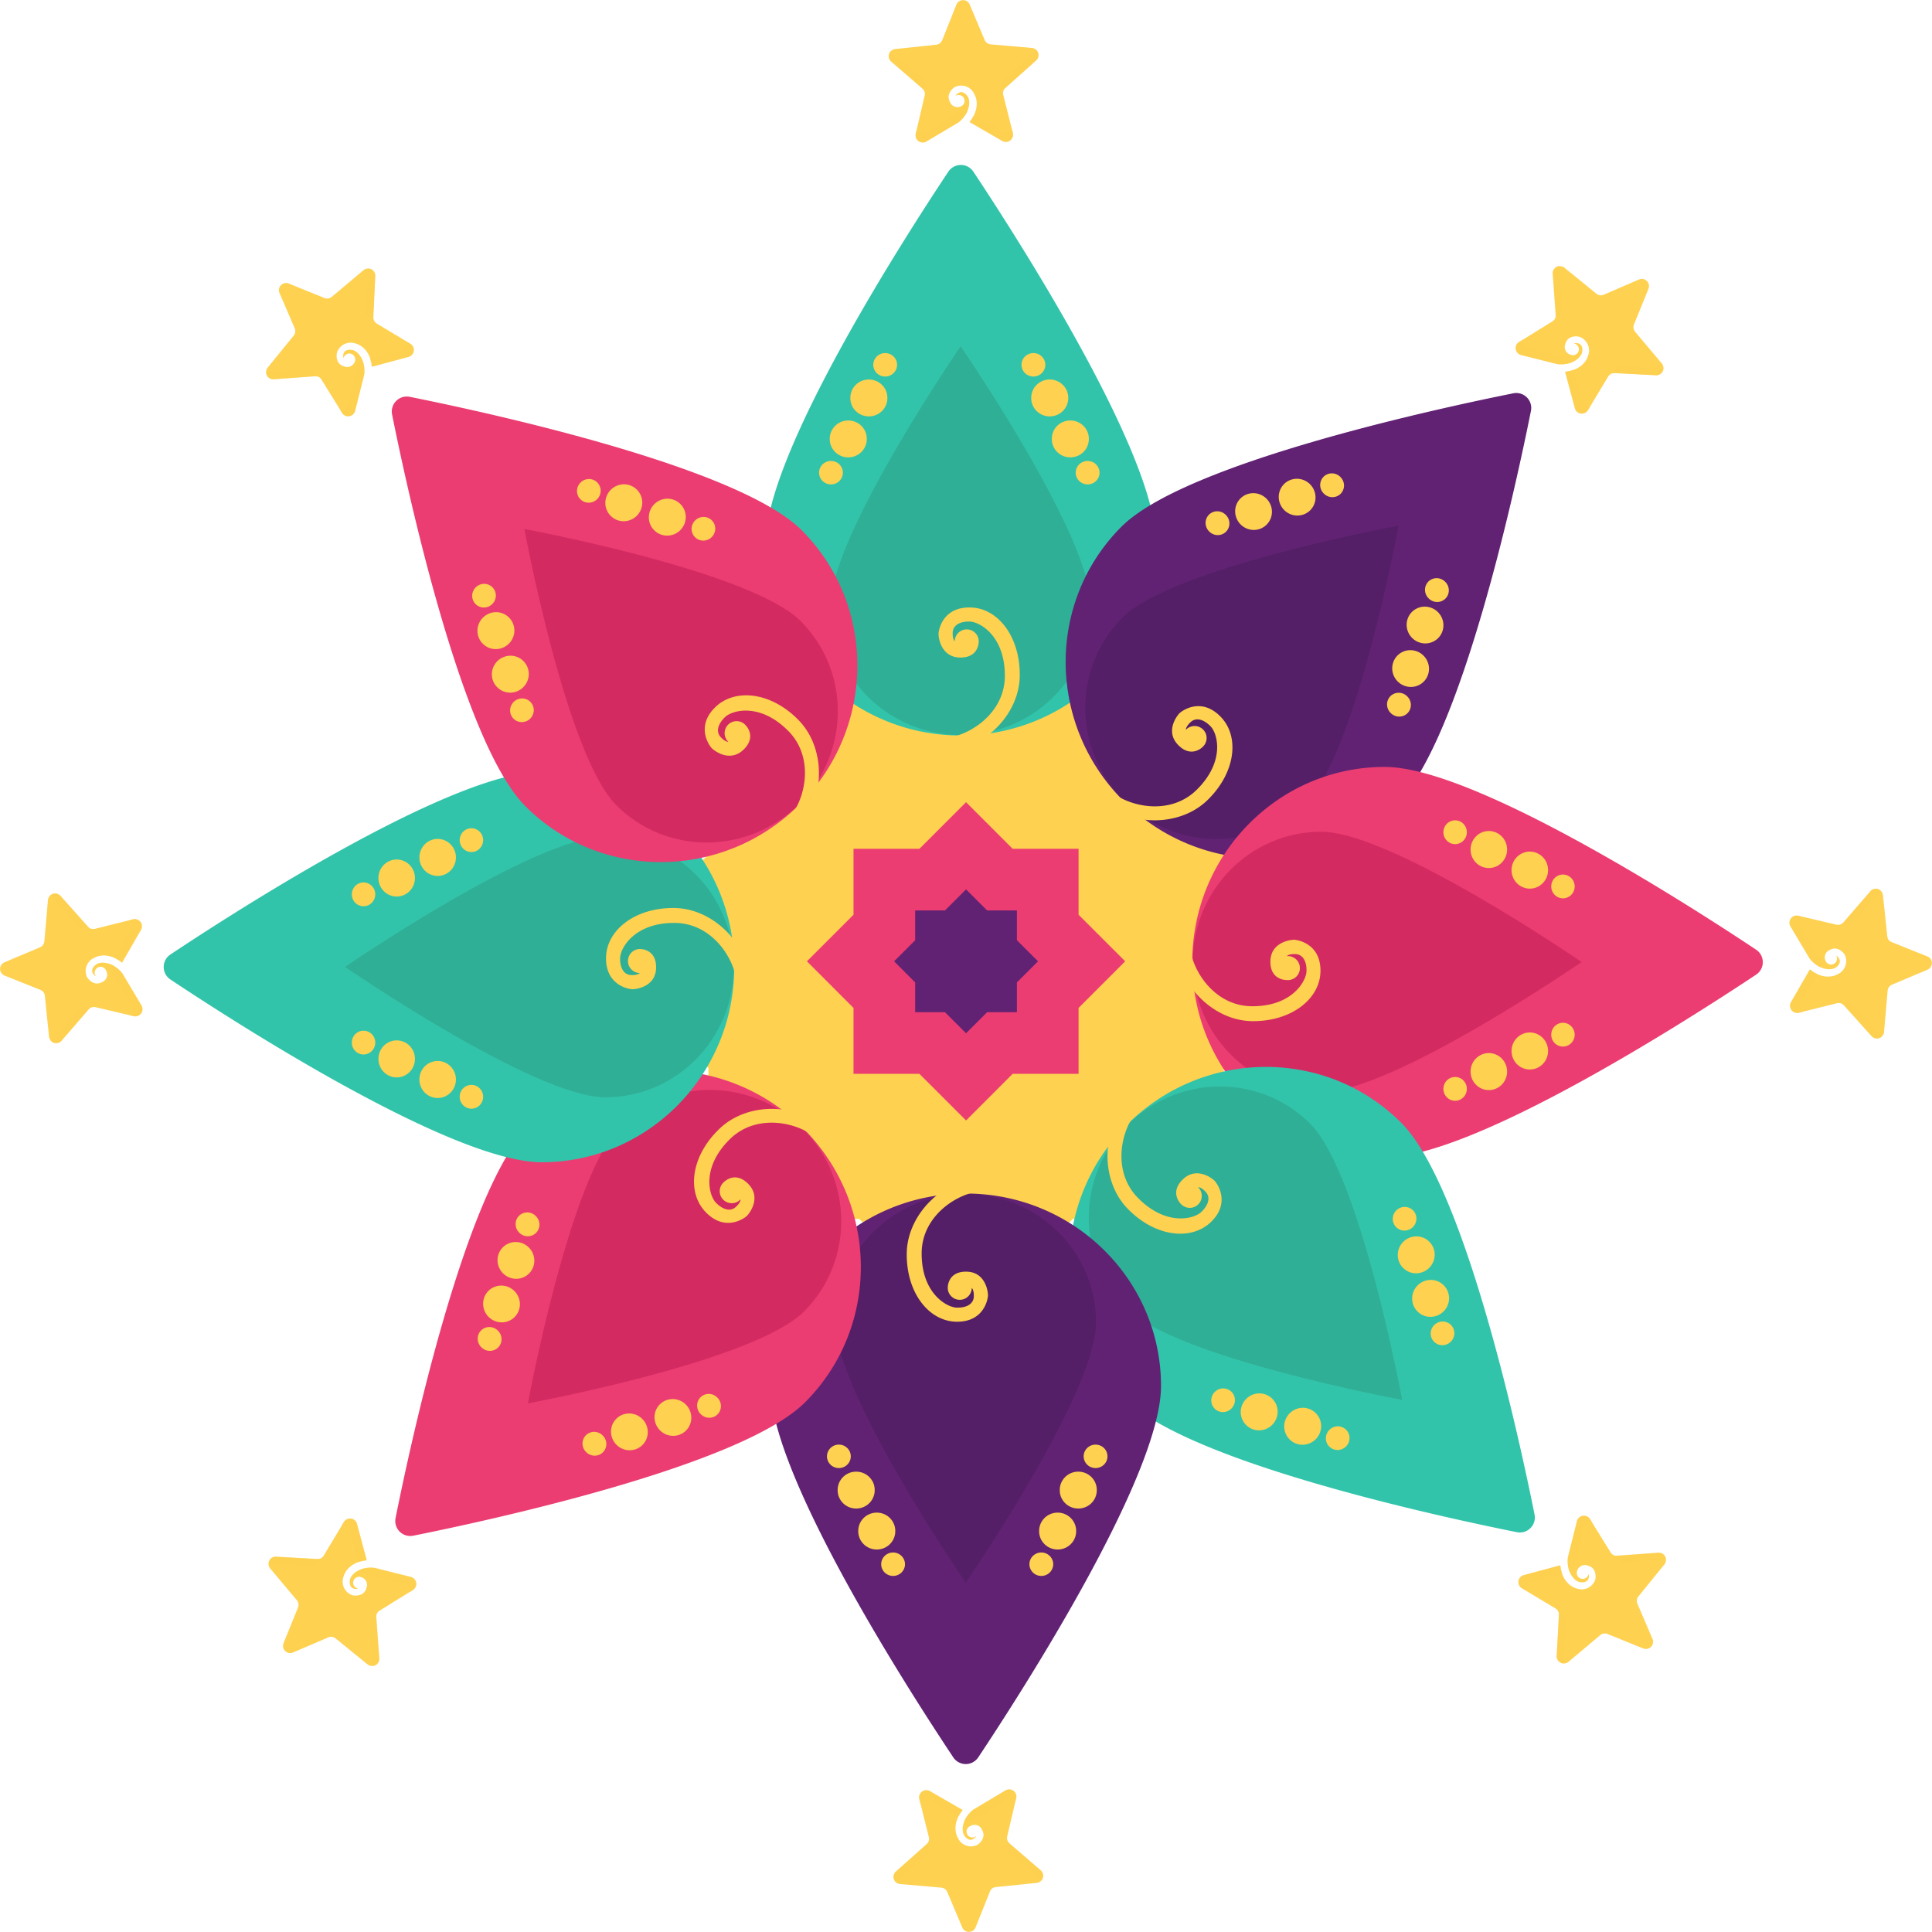 <?xml version="1.0" standalone="no"?><!DOCTYPE svg PUBLIC "-//W3C//DTD SVG 1.1//EN" "http://www.w3.org/Graphics/SVG/1.1/DTD/svg11.dtd"><svg t="1573106765704" class="icon" viewBox="0 0 1024 1024" version="1.1" xmlns="http://www.w3.org/2000/svg" p-id="10710" xmlns:xlink="http://www.w3.org/1999/xlink" width="200" height="200"><defs><style type="text/css"></style></defs><path d="M648.571 566.078l56.545-56.564-56.545-56.545v-79.978h-79.997l-56.545-56.564-56.564 56.564h-79.978v79.978l-56.564 56.545 56.564 56.564v79.978h79.978l56.564 56.564 56.545-56.564h79.997v-79.978z" fill="#FED150" p-id="10711"></path><path d="M612.716 287.811c0 56.354-46.333 102.021-103.488 102.021S405.797 344.166 405.797 287.811c0-47.629 74.034-162.548 96.858-196.84a7.964 7.964 0 0 1 13.241 0c22.767 34.293 96.82 149.192 96.82 196.84z" fill="#32C4AA" p-id="10712"></path><path d="M578.309 321.475c0 37.608-30.921 68.09-69.081 68.09s-69.138-30.482-69.138-68.09 69.062-137.914 69.062-137.914 69.157 100.306 69.157 137.914z" fill="#2FAF96" p-id="10713"></path><path d="M514.124 321.971c-14.593-0.191-16.651 12.002-16.689 14.022s1.334 12.383 11.431 12.517 9.888-8.478 9.888-8.478a6.363 6.363 0 1 0-12.726-0.152s-1.257-0.972-1.067-4.725 3.81-5.868 9.069-5.715 18.709 7.621 18.556 28.996c-0.133 19.585-18.613 31.683-31.854 32.807 0.4 0.438 0.762 0.876 1.124 1.334a8.84 8.84 0 0 0 9.259 3.448c15.127-4.248 29.149-20.004 29.377-37.76 0.267-21.052-11.793-36.198-26.367-36.293z" fill="#FED150" p-id="10714"></path><path d="M434.127 250.527a6.306 6.211 0 1 0 12.612 0 6.306 6.211 0 1 0-12.612 0Z" fill="#FED150" p-id="10715"></path><path d="M462.857 193.354a6.306 6.211 0 1 0 12.612 0 6.306 6.211 0 1 0-12.612 0Z" fill="#FED150" p-id="10716"></path><path d="M439.785 232.638a9.812 9.678 0 1 0 19.623 0 9.812 9.678 0 1 0-19.623 0Z" fill="#FED150" p-id="10717"></path><path d="M450.702 210.919a9.812 9.678 0 1 0 19.623 0 9.812 9.678 0 1 0-19.623 0Z" fill="#FED150" p-id="10718"></path><path d="M570.155 250.527a6.306 6.211 0 1 0 12.612 0 6.306 6.211 0 1 0-12.612 0Z" fill="#FED150" p-id="10719"></path><path d="M541.425 193.354a6.306 6.211 0 1 0 12.612 0 6.306 6.211 0 1 0-12.612 0Z" fill="#FED150" p-id="10720"></path><path d="M557.485 232.638a9.812 9.678 0 1 0 19.623 0 9.812 9.678 0 1 0-19.623 0Z" fill="#FED150" p-id="10721"></path><path d="M546.569 210.919a9.812 9.678 0 1 0 19.623 0 9.812 9.678 0 1 0-19.623 0Z" fill="#FED150" p-id="10722"></path><path d="M740.761 425.497c-39.837 39.837-104.898 39.379-145.325-1.029s-40.866-105.488-1.029-145.325c33.702-33.702 167.31-62.584 207.662-70.681a7.925 7.925 0 0 1 9.354 9.354c-8.078 40.37-36.96 173.978-70.662 207.681z" fill="#612273" p-id="10723"></path><path d="M692.618 424.963c-26.672 26.577-70.014 26.272-96.972-0.705s-27.282-70.376-0.705-96.972 146.354-48.677 146.354-48.677-22.081 119.758-48.677 146.354z" fill="#541F66" p-id="10724"></path><path d="M646.951 379.868c-10.174-10.459-20.271-3.296-21.719-1.905s-7.811 9.697-0.762 16.918 12.974 0.991 12.974 0.991a6.363 6.363 0 1 0-8.878-9.107s-0.21-1.562 2.572-4.096 6.801-1.486 10.516 2.324 7.83 18.632-7.392 33.626c-13.946 13.736-35.55 9.24-45.724 0.667a17.146 17.146 0 0 1-0.152 1.734 8.84 8.84 0 0 0 4.115 8.973c13.698 7.621 34.75 6.478 47.476-5.906 15.013-14.593 17.146-33.778 6.973-44.219z" fill="#FED150" p-id="10725"></path><path d="M640.909 281.696a6.306 6.211 45 1 0 8.783-8.783 6.306 6.211 45 1 0-8.783 8.783Z" fill="#FED150" p-id="10726"></path><path d="M701.65 261.592a6.306 6.211 45 1 0 8.783-8.783 6.306 6.211 45 1 0-8.783 8.783Z" fill="#FED150" p-id="10727"></path><path d="M657.563 277.975a9.812 9.678 45 1 0 13.687-13.687 9.812 9.678 45 1 0-13.687 13.687Z" fill="#FED150" p-id="10728"></path><path d="M680.662 270.351a9.812 9.678 45 1 0 13.687-13.687 9.812 9.678 45 1 0-13.687 13.687Z" fill="#FED150" p-id="10729"></path><path d="M737.088 377.888a6.306 6.211 45 1 0 8.783-8.783 6.306 6.211 45 1 0-8.783 8.783Z" fill="#FED150" p-id="10730"></path><path d="M757.201 317.147a6.306 6.211 45 1 0 8.783-8.783 6.306 6.211 45 1 0-8.783 8.783Z" fill="#FED150" p-id="10731"></path><path d="M740.812 361.192a9.812 9.678 45 1 0 13.687-13.687 9.812 9.678 45 1 0-13.687 13.687Z" fill="#FED150" p-id="10732"></path><path d="M748.456 338.123a9.812 9.678 45 1 0 13.687-13.687 9.812 9.678 45 1 0-13.687 13.687Z" fill="#FED150" p-id="10733"></path><path d="M733.941 613.459c-56.335 0-102.021-46.333-102.021-103.488s45.724-103.488 102.021-103.488c47.629 0 162.567 74.053 196.84 96.877a7.944 7.944 0 0 1 0 13.222C896.507 539.329 781.608 613.459 733.941 613.459z" fill="#EB3D72" p-id="10734"></path><path d="M700.277 578.957c-37.608 0-68.09-30.921-68.09-69.062s30.482-69.062 68.09-69.062S838.267 509.895 838.267 509.895s-100.382 69.062-137.99 69.062z" fill="#D32A62" p-id="10735"></path><path d="M699.877 514.791c0.191-14.593-12.002-16.67-14.022-16.689s-12.383 1.334-12.517 11.431 8.478 9.888 8.478 9.888A6.363 6.363 0 1 0 682.044 506.77s0.953-1.257 4.706-1.067 5.868 3.81 5.715 9.069-7.621 18.709-28.996 18.556c-19.566-0.133-31.683-18.613-32.807-31.854-0.438 0.381-0.876 0.762-1.334 1.124a8.859 8.859 0 0 0-3.448 9.259c4.248 15.127 20.004 29.13 37.76 29.377 20.976 0.191 36.045-11.869 36.236-26.444z" fill="#FED150" p-id="10736"></path><path d="M765.033 441.1a6.306 6.211 90 1 0 12.422 0 6.306 6.211 90 1 0-12.422 0Z" fill="#FED150" p-id="10737"></path><path d="M822.187 469.829a6.306 6.211 90 1 0 12.422 0 6.306 6.211 90 1 0-12.422 0Z" fill="#FED150" p-id="10738"></path><path d="M779.436 450.264a9.812 9.678 90 1 0 19.356 0 9.812 9.678 90 1 0-19.356 0Z" fill="#FED150" p-id="10739"></path><path d="M801.154 461.18a9.812 9.678 90 1 0 19.356 0 9.812 9.678 90 1 0-19.356 0Z" fill="#FED150" p-id="10740"></path><path d="M765.033 577.128a6.306 6.211 90 1 0 12.422 0 6.306 6.211 90 1 0-12.422 0Z" fill="#FED150" p-id="10741"></path><path d="M822.187 548.398a6.306 6.211 90 1 0 12.422 0 6.306 6.211 90 1 0-12.422 0Z" fill="#FED150" p-id="10742"></path><path d="M779.436 567.964a9.812 9.678 90 1 0 19.356 0 9.812 9.678 90 1 0-19.356 0Z" fill="#FED150" p-id="10743"></path><path d="M801.154 557.047a9.812 9.678 90 1 0 19.356 0 9.812 9.678 90 1 0-19.356 0Z" fill="#FED150" p-id="10744"></path><path d="M596.312 741.428c-39.837-39.856-39.379-104.898 1.048-145.325s105.469-40.866 145.306-1.029c33.702 33.702 62.584 167.31 70.681 207.662a7.944 7.944 0 0 1-9.354 9.354c-40.427-8.116-174.036-36.96-207.681-70.662z" fill="#32C4AA" p-id="10745"></path><path d="M596.789 693.285c-26.577-26.672-26.272-70.014 0.705-96.991s70.376-27.282 96.972-0.686 48.696 146.354 48.696 146.354-119.777-22.1-146.373-48.677z" fill="#2FAF96" p-id="10746"></path><path d="M641.903 647.618c10.44-10.174 3.277-20.271 1.905-21.719s-9.697-7.811-16.918-0.762-0.991 12.974-0.991 12.974a6.363 6.363 0 1 0 9.107-8.878s1.562-0.21 4.096 2.572 1.486 6.801-2.324 10.516-18.613 7.83-33.626-7.392c-13.736-13.946-9.24-35.55-0.667-45.724-0.572 0-1.162 0-1.734-0.152a8.802 8.802 0 0 0-8.973 4.115c-7.621 13.698-6.478 34.75 5.906 47.476 14.574 15.013 33.759 17.146 44.219 6.973z" fill="#FED150" p-id="10747"></path><path d="M740 650.424a6.211 6.306 45 1 0 8.918-8.918 6.211 6.306 45 1 0-8.918 8.918Z" fill="#FED150" p-id="10748"></path><path d="M760.103 711.166a6.211 6.306 45 1 0 8.918-8.918 6.211 6.306 45 1 0-8.918 8.918Z" fill="#FED150" p-id="10749"></path><path d="M743.693 672.029a9.678 9.812 45 1 0 13.876-13.876 9.678 9.812 45 1 0-13.876 13.876Z" fill="#FED150" p-id="10750"></path><path d="M751.317 695.108a9.678 9.812 45 1 0 13.876-13.876 9.678 9.812 45 1 0-13.876 13.876Z" fill="#FED150" p-id="10751"></path><path d="M643.809 746.623a6.211 6.306 45 1 0 8.918-8.918 6.211 6.306 45 1 0-8.918 8.918Z" fill="#FED150" p-id="10752"></path><path d="M704.549 766.717a6.211 6.306 45 1 0 8.918-8.918 6.211 6.306 45 1 0-8.918 8.918Z" fill="#FED150" p-id="10753"></path><path d="M660.457 755.259a9.678 9.812 45 1 0 13.876-13.876 9.678 9.812 45 1 0-13.876 13.876Z" fill="#FED150" p-id="10754"></path><path d="M683.514 762.889a9.678 9.812 45 1 0 13.876-13.876 9.678 9.812 45 1 0-13.876 13.876Z" fill="#FED150" p-id="10755"></path><path d="M408.369 734.607c0-56.354 46.333-102.021 103.488-102.021S615.364 678.234 615.364 734.607c0 47.629-74.053 162.548-96.877 196.84a7.944 7.944 0 0 1-13.222 0c-22.843-34.293-96.896-149.192-96.896-196.84z" fill="#612273" p-id="10756"></path><path d="M442.795 700.943c0-37.608 30.921-68.09 69.062-68.09s69.062 30.482 69.062 68.09-69.062 137.914-69.062 137.914-69.062-100.306-69.062-137.914z" fill="#541F66" p-id="10757"></path><path d="M506.98 700.543c14.574 0.191 16.651-12.002 16.67-14.022s-1.334-12.383-11.431-12.517-9.888 8.478-9.888 8.478a6.363 6.363 0 1 0 12.726 0.152s1.257 0.972 1.067 4.725-3.81 5.868-9.069 5.715-18.709-7.621-18.556-28.996c0.133-19.585 18.613-31.683 31.854-32.807-0.381-0.438-0.762-0.876-1.124-1.334a8.802 8.802 0 0 0-9.24-3.448c-15.146 4.248-29.149 20.004-29.396 37.76-0.267 21.033 11.793 36.103 26.386 36.293z" fill="#FED150" p-id="10758"></path><path d="M574.365 771.891a6.306 6.211 0 1 0 12.612 0 6.306 6.211 0 1 0-12.612 0Z" fill="#FED150" p-id="10759"></path><path d="M545.616 829.065a6.306 6.211 0 1 0 12.612 0 6.306 6.211 0 1 0-12.612 0Z" fill="#FED150" p-id="10760"></path><path d="M561.696 789.781a9.812 9.678 0 1 0 19.623 0 9.812 9.678 0 1 0-19.623 0Z" fill="#FED150" p-id="10761"></path><path d="M550.76 811.499a9.812 9.678 0 1 0 19.623 0 9.812 9.678 0 1 0-19.623 0Z" fill="#FED150" p-id="10762"></path><path d="M438.318 771.891a6.306 6.211 0 1 0 12.612 0 6.306 6.211 0 1 0-12.612 0Z" fill="#FED150" p-id="10763"></path><path d="M467.048 829.065a6.306 6.211 0 1 0 12.612 0 6.306 6.211 0 1 0-12.612 0Z" fill="#FED150" p-id="10764"></path><path d="M443.977 789.781a9.812 9.678 0 1 0 19.623 0 9.812 9.678 0 1 0-19.623 0Z" fill="#FED150" p-id="10765"></path><path d="M454.893 811.499a9.812 9.678 0 1 0 19.623 0 9.812 9.678 0 1 0-19.623 0Z" fill="#FED150" p-id="10766"></path><path d="M280.324 596.922c39.856-39.837 104.917-39.379 145.325 1.029s40.885 105.488 1.029 145.325c-33.702 33.702-167.31 62.584-207.662 70.681a7.944 7.944 0 0 1-9.354-9.354c8.078-40.37 36.96-173.998 70.662-207.681z" fill="#EB3D72" p-id="10767"></path><path d="M328.467 597.456c26.672-26.672 70.014-26.272 96.991 0.705s27.282 70.376 0.686 96.972-146.354 48.677-146.354 48.677 22.1-119.758 48.677-146.354z" fill="#D32A62" p-id="10768"></path><path d="M374.134 642.551c10.174 10.459 20.271 3.296 21.719 1.905s7.811-9.697 0.781-16.918-12.974-0.991-12.974-0.991a6.363 6.363 0 1 0 8.859 9.107s0.229 1.562-2.572 4.096-6.801 1.486-10.516-2.324-7.811-18.632 7.392-33.626c13.946-13.736 35.569-9.24 45.724-0.667 0-0.591 0-1.162 0.152-1.734A8.802 8.802 0 0 0 428.659 592.502c-13.698-7.621-34.75-6.478-47.476 5.906-15.089 14.517-17.299 33.702-7.049 44.142z" fill="#FED150" p-id="10769"></path><path d="M371.405 749.515a6.306 6.211 45 1 0 8.783-8.783 6.306 6.211 45 1 0-8.783 8.783Z" fill="#FED150" p-id="10770"></path><path d="M310.665 769.619a6.306 6.211 45 1 0 8.783-8.783 6.306 6.211 45 1 0-8.783 8.783Z" fill="#FED150" p-id="10771"></path><path d="M349.816 758.127a9.812 9.678 45 1 0 13.687-13.687 9.812 9.678 45 1 0-13.687 13.687Z" fill="#FED150" p-id="10772"></path><path d="M326.75 765.763a9.812 9.678 45 1 0 13.687-13.687 9.812 9.678 45 1 0-13.687 13.687Z" fill="#FED150" p-id="10773"></path><path d="M275.208 653.324a6.306 6.211 45 1 0 8.783-8.783 6.306 6.211 45 1 0-8.783 8.783Z" fill="#FED150" p-id="10774"></path><path d="M255.114 714.065a6.306 6.211 45 1 0 8.783-8.783 6.306 6.211 45 1 0-8.783 8.783Z" fill="#FED150" p-id="10775"></path><path d="M266.613 674.89a9.812 9.678 45 1 0 13.687-13.687 9.812 9.678 45 1 0-13.687 13.687Z" fill="#FED150" p-id="10776"></path><path d="M258.968 697.978a9.812 9.678 45 1 0 13.687-13.687 9.812 9.678 45 1 0-13.687 13.687Z" fill="#FED150" p-id="10777"></path><path d="M287.144 409.036c56.354 0 102.021 46.333 102.021 103.488s-45.724 103.488-102.021 103.488c-47.629 0-162.548-74.053-196.84-96.877a7.944 7.944 0 0 1 0-13.222c34.293-22.824 149.192-96.877 196.84-96.877z" fill="#32C4AA" p-id="10778"></path><path d="M320.808 443.462c37.608 0 68.09 30.921 68.09 69.062s-30.482 69.062-68.09 69.062S182.895 512.486 182.895 512.486s100.325-69.024 137.914-69.024z" fill="#2FAF96" p-id="10779"></path><path d="M321.209 507.628c-0.191 14.593 12.022 16.67 14.022 16.689s12.383-1.334 12.517-11.431-8.478-9.888-8.478-9.888a6.363 6.363 0 1 0-0.152 12.726s-0.972 1.257-4.725 1.067-5.868-3.81-5.715-9.069 7.621-18.709 28.996-18.556c19.585 0.133 31.683 18.613 32.807 31.854 0.438-0.381 0.876-0.762 1.334-1.124a8.84 8.84 0 0 0 3.448-9.259c-4.248-15.127-19.985-29.13-37.76-29.377-21.014-0.267-36.103 11.793-36.293 26.367z" fill="#FED150" p-id="10780"></path><path d="M243.65 581.319a6.306 6.211 90 1 0 12.422 0 6.306 6.211 90 1 0-12.422 0Z" fill="#FED150" p-id="10781"></path><path d="M186.476 552.589a6.306 6.211 90 1 0 12.422 0 6.306 6.211 90 1 0-12.422 0Z" fill="#FED150" p-id="10782"></path><path d="M222.293 572.155a9.812 9.678 90 1 0 19.356 0 9.812 9.678 90 1 0-19.356 0Z" fill="#FED150" p-id="10783"></path><path d="M200.574 561.239a9.812 9.678 90 1 0 19.356 0 9.812 9.678 90 1 0-19.356 0Z" fill="#FED150" p-id="10784"></path><path d="M243.65 445.291a6.306 6.211 90 1 0 12.422 0 6.306 6.211 90 1 0-12.422 0Z" fill="#FED150" p-id="10785"></path><path d="M186.476 474.021a6.306 6.211 90 1 0 12.422 0 6.306 6.211 90 1 0-12.422 0Z" fill="#FED150" p-id="10786"></path><path d="M222.293 454.455a9.812 9.678 90 1 0 19.356 0 9.812 9.678 90 1 0-19.356 0Z" fill="#FED150" p-id="10787"></path><path d="M200.574 465.371a9.812 9.678 90 1 0 19.356 0 9.812 9.678 90 1 0-19.356 0Z" fill="#FED150" p-id="10788"></path><path d="M424.849 280.991c39.837 39.837 39.379 104.898-1.029 145.325s-105.488 40.866-145.325 1.029c-33.702-33.702-62.584-167.31-70.681-207.662a7.944 7.944 0 0 1 9.354-9.354c40.351 8.078 173.959 36.96 207.681 70.662z" fill="#EB3D72" p-id="10789"></path><path d="M424.296 329.134c26.672 26.672 26.272 70.014-0.686 96.991S353.215 453.426 326.619 426.754s-48.677-146.354-48.677-146.354 119.758 22.157 146.354 48.734z" fill="#D32A62" p-id="10790"></path><path d="M379.125 374.8c-10.459 10.174-3.296 20.271-1.905 21.719s9.697 7.811 16.918 0.762 0.991-12.974 0.991-12.974a6.363 6.363 0 1 0-9.107 8.878s-1.562 0.21-4.096-2.572-1.486-6.801 2.324-10.516 18.632-7.83 33.626 7.392c13.736 13.946 9.24 35.55 0.667 45.724 0.591 0 1.162 0 1.753 0.152a8.84 8.84 0 0 0 8.973-4.115c7.621-13.698 6.458-34.75-5.925-47.476-14.517-15.013-33.702-17.146-44.219-6.973z" fill="#FED150" p-id="10791"></path><path d="M272.18 380.922a6.211 6.306 45 1 0 8.918-8.918 6.211 6.306 45 1 0-8.918 8.918Z" fill="#FED150" p-id="10792"></path><path d="M252.077 320.181a6.211 6.306 45 1 0 8.918-8.918 6.211 6.306 45 1 0-8.918 8.918Z" fill="#FED150" p-id="10793"></path><path d="M263.542 364.263a9.678 9.812 45 1 0 13.876-13.876 9.678 9.812 45 1 0-13.876 13.876Z" fill="#FED150" p-id="10794"></path><path d="M255.906 341.195a9.678 9.812 45 1 0 13.876-13.876 9.678 9.812 45 1 0-13.876 13.876Z" fill="#FED150" p-id="10795"></path><path d="M368.372 284.724a6.211 6.306 45 1 0 8.918-8.918 6.211 6.306 45 1 0-8.918 8.918Z" fill="#FED150" p-id="10796"></path><path d="M307.631 264.628a6.211 6.306 45 1 0 8.918-8.918 6.211 6.306 45 1 0-8.918 8.918Z" fill="#FED150" p-id="10797"></path><path d="M346.745 281.045a9.678 9.812 45 1 0 13.876-13.876 9.678 9.812 45 1 0-13.876 13.876Z" fill="#FED150" p-id="10798"></path><path d="M323.69 273.415a9.678 9.812 45 1 0 13.876-13.876 9.678 9.812 45 1 0-13.876 13.876Z" fill="#FED150" p-id="10799"></path><path d="M571.66 534.224l24.71-24.71-24.71-24.691v-34.94h-34.94l-24.691-24.71-24.71 24.71h-34.94v34.94l-24.691 24.691 24.691 24.71v34.94h34.94l24.71 24.71 24.691-24.71h34.94v-34.94z" fill="#EB3D72" p-id="10800"></path><path d="M538.986 520.697l11.183-11.183-11.183-11.164v-15.794h-15.794l-11.164-11.164-11.183 11.164h-15.794v15.794l-11.164 11.164 11.164 11.183v15.794h15.794l11.183 11.164 11.164-11.164h15.794v-15.794z" fill="#612273" p-id="10801"></path><path d="M198.898 146.22a3.81 3.81 0 0 0-6.268-2.991l-16.803 14.136a3.81 3.81 0 0 1-3.81 0.61l-19.052-7.735a3.81 3.81 0 0 0-4.877 4.953L156.222 174.036a3.81 3.81 0 0 1-0.533 3.81l-13.85 17.032a3.81 3.81 0 0 0 3.182 6.116l21.871-1.6a3.81 3.81 0 0 1 3.467 1.753l10.993 17.756a3.81 3.81 0 0 0 6.859-1.086l4.839-19.28c0.876-8.135-3.658-12.364-5.887-12.955s-4.477 0-5.03 1.696 0 2.42 0 2.42a3.124 3.124 0 1 1 6.039 1.619 4.248 4.248 0 0 1-5.715 2.896c-4.782-1.296-4.172-6.458-3.81-7.43a7.621 7.621 0 0 1 9.659-4.763c4.896 1.315 8.268 6.077 8.878 12.326l19.452-5.22a3.81 3.81 0 0 0 0.953-6.878l-17.889-10.745a3.81 3.81 0 0 1-1.791-3.448z" fill="#FED150" p-id="10802"></path><path d="M167.825 199.527l-1.2-1.905a3.81 3.81 0 0 0-3.467-1.734l-21.871 1.581a2.058 2.058 0 0 1-0.343 0 3.81 3.81 0 0 0 4.02 3.62l21.871-1.6a3.429 3.429 0 0 1 0.991 0.038zM195.202 142.334v0.286l-1.238 21.871a3.81 3.81 0 0 0 1.791 3.448l1.905 1.181a4.42 4.42 0 0 1 0-1.01l1.238-21.89a3.81 3.81 0 0 0-3.696-3.887zM192.115 191.106a3.81 3.81 0 0 0-2.496 2.667l-5.144 20.499a3.81 3.81 0 0 1-4.382 2.762l1.2 1.905a3.81 3.81 0 0 0 6.859-1.086l4.839-19.28a15.603 15.603 0 0 0-0.876-7.468zM217.34 182.304l-1.905-1.162a3.81 3.81 0 0 1-2.705 4.42l-16.727 4.477a18.461 18.461 0 0 1 0.953 4.363l19.452-5.22a3.81 3.81 0 0 0 0.934-6.878z" fill="#FED150" opacity=".5" p-id="10803"></path><path d="M549.236 31.968a3.81 3.81 0 0 0-2.305-6.554l-21.871-1.905a3.81 3.81 0 0 1-3.163-2.305l-7.983-18.899a3.81 3.81 0 0 0-6.935 0l-7.621 19.052a3.81 3.81 0 0 1-3.105 2.343L474.383 26.005a3.81 3.81 0 0 0-2.077 6.592l16.575 14.327a3.81 3.81 0 0 1 1.219 3.696l-4.763 20.328a3.81 3.81 0 0 0 5.601 4.077l17.146-10.212c6.363-5.125 6.154-11.317 4.991-13.336s-3.105-3.239-4.763-2.362-1.753 1.657-1.753 1.657a3.124 3.124 0 1 1 3.124 5.411 4.248 4.248 0 0 1-6.116-2c-2.477-4.306 1.619-7.506 2.496-8.021a7.621 7.621 0 0 1 10.231 3.486c2.534 4.401 1.562 10.154-2.42 14.994l17.432 10.059a3.81 3.81 0 0 0 5.544-4.191l-5.125-20.233a3.81 3.81 0 0 1 1.162-3.715z" fill="#FED150" p-id="10804"></path><path d="M489.624 47.629l0.514-2.21a3.81 3.81 0 0 0-1.219-3.696l-16.632-14.289-0.229-0.248a3.81 3.81 0 0 0 0.286 5.411l16.575 14.327a4.058 4.058 0 0 1 0.705 0.705zM549.389 26.672l-0.191 0.21-16.346 14.593a3.81 3.81 0 0 0-1.162 3.715l0.552 2.21a3.448 3.448 0 0 1 0.648-0.762l16.346-14.593a3.81 3.81 0 0 0 0.152-5.373zM512.714 58.907a3.81 3.81 0 0 0-3.658 0.114l-18.118 10.859a3.81 3.81 0 0 1-5.049-1.143l-0.514 2.21a3.81 3.81 0 0 0 5.601 4.077l17.146-10.212a15.603 15.603 0 0 0 4.591-5.906zM536.776 70.491l-0.533-2.172a3.81 3.81 0 0 1-5.049 1.2L516.296 60.965a17.832 17.832 0 0 1-2.4 3.81l17.432 10.059a3.81 3.81 0 0 0 5.449-4.344z" fill="#FED150" opacity=".5" p-id="10805"></path><path d="M877.761 198.898a3.81 3.81 0 0 0 3.01-6.268l-14.136-16.803a3.81 3.81 0 0 1-0.61-3.81l7.735-19.052a3.81 3.81 0 0 0-4.953-4.877L849.964 156.222a3.696 3.696 0 0 1-3.81-0.533l-17.032-13.85a3.81 3.81 0 0 0-6.096 3.124l1.581 21.871a3.81 3.81 0 0 1-1.734 3.467l-17.756 10.993a3.81 3.81 0 0 0 1.067 6.859l19.299 4.839c8.135 0.876 12.345-3.658 12.955-5.887s0.095-4.477-1.715-5.03-2.4 0-2.4 0a3.124 3.124 0 1 1-1.772 5.963 4.248 4.248 0 0 1-2.896-5.715c1.276-4.782 6.458-4.172 7.43-3.81a7.621 7.621 0 0 1 4.744 9.659c-1.296 4.896-6.058 8.268-12.307 8.878l5.22 19.452a3.81 3.81 0 0 0 6.878 0.953l10.745-17.889a3.81 3.81 0 0 1 3.448-1.791z" fill="#FED150" p-id="10806"></path><path d="M824.473 167.825l1.905-1.2a3.81 3.81 0 0 0 1.734-3.467l-1.6-21.871a2.077 2.077 0 0 1 0-0.343 3.81 3.81 0 0 0-3.62 4.02l1.581 21.871a3.429 3.429 0 0 1 0 0.991zM881.647 195.202h-0.267l-21.89-1.238a3.81 3.81 0 0 0-3.429 1.791l-1.181 1.905a4.42 4.42 0 0 1 1.01 0l21.871 1.238a3.81 3.81 0 0 0 3.887-3.696zM832.875 192.115a3.81 3.81 0 0 0-2.648-2.496L809.689 184.476a3.81 3.81 0 0 1-2.762-4.382l-1.905 1.2a3.81 3.81 0 0 0 1.067 6.859l19.299 4.839a15.489 15.489 0 0 0 7.487-0.876zM841.696 217.34l1.162-1.905a3.81 3.81 0 0 1-4.42-2.705l-4.496-16.727a18.309 18.309 0 0 1-4.344 0.953l5.22 19.452a3.81 3.81 0 0 0 6.878 0.934z" fill="#FED150" opacity=".5" p-id="10807"></path><path d="M992.032 549.236a3.81 3.81 0 0 0 6.554-2.305l1.905-21.871a3.81 3.81 0 0 1 2.305-3.163l18.899-7.983a3.81 3.81 0 0 0 0-6.935l-19.052-7.621a3.677 3.677 0 0 1-2.343-3.105L997.995 474.383a3.81 3.81 0 0 0-6.592-2.077l-14.327 16.575a3.81 3.81 0 0 1-3.696 1.219l-20.328-4.763a3.81 3.81 0 0 0-4.096 5.601l10.231 17.146c5.125 6.363 11.317 6.154 13.336 4.991s3.239-3.105 2.343-4.763-1.638-1.753-1.638-1.753a3.124 3.124 0 1 1-5.411 3.124 4.248 4.248 0 0 1 1.905-6.154c4.287-2.477 7.506 1.619 8.021 2.496a7.621 7.621 0 0 1-3.467 10.193c-4.401 2.534-10.154 1.562-14.994-2.42l-10.059 17.432a3.81 3.81 0 0 0 4.172 5.544l20.252-5.049a3.81 3.81 0 0 1 3.715 1.162z" fill="#FED150" p-id="10808"></path><path d="M976.333 489.624l2.21 0.514a3.81 3.81 0 0 0 3.677-1.219l14.346-16.594 0.248-0.229a3.81 3.81 0 0 0-5.411 0.286l-14.327 16.575a4.058 4.058 0 0 1-0.743 0.667zM997.385 549.389a1.791 1.791 0 0 0-0.191-0.191l-14.613-16.346a3.81 3.81 0 0 0-3.696-1.162l-2.21 0.552a3.448 3.448 0 0 1 0.762 0.648l14.593 16.346a3.81 3.81 0 0 0 5.353 0.152zM965.093 512.714a3.81 3.81 0 0 0-0.114-3.658l-10.859-18.118a3.81 3.81 0 0 1 1.143-5.049l-2.21-0.514a3.81 3.81 0 0 0-4.096 5.601l10.231 17.146a15.603 15.603 0 0 0 5.906 4.591zM953.471 536.776l2.191-0.533a3.81 3.81 0 0 1-1.2-5.049l8.649-14.994a17.832 17.832 0 0 1-3.81-2.4l-10.059 17.432a3.81 3.81 0 0 0 4.229 5.544z" fill="#FED150" opacity=".5" p-id="10809"></path><path d="M825.102 877.761a3.81 3.81 0 0 0 6.268 3.01l16.803-14.136a3.81 3.81 0 0 1 3.81-0.61l19.052 7.735a3.81 3.81 0 0 0 4.877-4.953l-8.078-18.842a3.696 3.696 0 0 1 0.533-3.81l13.85-17.032a3.81 3.81 0 0 0-3.182-6.096l-21.871 1.581a3.81 3.81 0 0 1-3.467-1.734l-10.993-17.756a3.81 3.81 0 0 0-6.859 1.067l-4.839 19.299c-0.876 8.135 3.639 12.345 5.887 12.955s4.477 0.095 5.03-1.715 0-2.4 0-2.4a3.124 3.124 0 1 1-6.02-1.619 4.248 4.248 0 0 1 5.715-2.896c4.782 1.276 4.153 6.458 3.906 7.43a7.621 7.621 0 0 1-9.659 4.744c-4.896-1.296-8.287-6.058-8.878-12.307l-19.452 5.22a3.81 3.81 0 0 0-0.972 6.878l17.889 10.745a3.81 3.81 0 0 1 1.81 3.448z" fill="#FED150" p-id="10810"></path><path d="M856.175 824.473l1.2 1.905a3.81 3.81 0 0 0 3.467 1.734l21.871-1.6h0.343a3.81 3.81 0 0 0-4.02-3.62l-21.871 1.581a3.429 3.429 0 0 1-0.991 0zM828.741 881.647a1.162 1.162 0 0 1 0-0.267l1.238-21.89a3.81 3.81 0 0 0-1.81-3.429l-1.905-1.181a4.42 4.42 0 0 1 0 1.01l-1.238 21.871a3.81 3.81 0 0 0 3.715 3.887zM831.865 832.875a3.81 3.81 0 0 0 2.515-2.648l5.144-20.499a3.81 3.81 0 0 1 4.363-2.762l-1.181-1.905a3.81 3.81 0 0 0-6.859 1.067l-4.839 19.299a15.508 15.508 0 0 0 0.857 7.449zM806.641 841.696l1.905 1.162a3.81 3.81 0 0 1 2.705-4.42l16.708-4.496a19.299 19.299 0 0 1-0.934-4.344l-19.452 5.22a3.81 3.81 0 0 0-0.934 6.878z" fill="#FED150" opacity=".5" p-id="10811"></path><path d="M474.764 992.032a3.81 3.81 0 0 0 2.305 6.554l21.871 1.905a3.81 3.81 0 0 1 3.143 2.305l7.983 18.899a3.81 3.81 0 0 0 6.954 0l7.621-19.052A3.658 3.658 0 0 1 527.727 1000.205l21.833-2.248a3.81 3.81 0 0 0 2.077-6.592l-16.594-14.327a3.81 3.81 0 0 1-1.219-3.696l4.782-20.328a3.81 3.81 0 0 0-5.601-4.096l-17.146 10.231c-6.363 5.125-6.154 11.317-4.991 13.336s3.105 3.239 4.763 2.343 1.753-1.638 1.753-1.638A3.124 3.124 0 1 1 514.391 967.817a4.229 4.229 0 0 1 6.096 2c2.477 4.287-1.619 7.506-2.477 8.021a7.621 7.621 0 0 1-10.193-3.467c-2.534-4.401-1.562-10.154 2.42-14.994l-17.451-10.059a3.81 3.81 0 0 0-5.525 4.172l5.049 20.252a3.81 3.81 0 0 1-1.162 3.715z" fill="#FED150" p-id="10812"></path><path d="M534.414 976.333l-0.514 2.21a3.696 3.696 0 0 0 1.219 3.677l16.575 14.346a1.524 1.524 0 0 1 0.248 0.248 3.81 3.81 0 0 0-0.286-5.411l-16.594-14.327a4.763 4.763 0 0 1-0.648-0.743zM474.611 997.385l0.191-0.191 16.346-14.613a3.81 3.81 0 0 0 1.162-3.696l-0.552-2.21a4.039 4.039 0 0 1-0.648 0.762l-16.346 14.593a3.81 3.81 0 0 0-0.152 5.353zM511.286 965.093a3.81 3.81 0 0 0 3.639-0.114l18.137-10.859a3.81 3.81 0 0 1 5.049 1.143l0.514-2.21a3.81 3.81 0 0 0-5.601-4.096l-17.146 10.231a15.603 15.603 0 0 0-4.591 5.906zM487.224 953.471l0.533 2.191a3.81 3.81 0 0 1 5.049-1.2l14.994 8.649a17.832 17.832 0 0 1 2.4-3.81l-17.451-10.059a3.81 3.81 0 0 0-5.525 4.229z" fill="#FED150" opacity=".5" p-id="10813"></path><path d="M146.22 825.102a3.81 3.81 0 0 0-2.991 6.268l14.136 16.803a3.81 3.81 0 0 1 0.61 3.81l-7.735 19.052a3.81 3.81 0 0 0 4.953 4.877l18.842-8.078a3.81 3.81 0 0 1 3.81 0.533l17.032 13.85a3.81 3.81 0 0 0 6.116-3.182l-1.6-21.871a3.81 3.81 0 0 1 1.753-3.467l17.756-10.993a3.81 3.81 0 0 0-1.086-6.859l-19.28-4.839c-8.135-0.876-12.364 3.639-12.955 5.887s0 4.477 1.696 5.03 2.42 0 2.42 0a3.124 3.124 0 1 1 1.619-6.02 4.248 4.248 0 0 1 2.896 5.715c-1.296 4.782-6.458 4.153-7.43 3.906a7.621 7.621 0 0 1-4.763-9.659c1.315-4.896 6.077-8.287 12.326-8.878l-5.163-19.375a3.81 3.81 0 0 0-6.878-0.972l-10.745 17.889a3.81 3.81 0 0 1-3.448 1.81z" fill="#FED150" p-id="10814"></path><path d="M199.527 856.175l-1.905 1.2a3.81 3.81 0 0 0-1.734 3.467l1.581 21.871a2.058 2.058 0 0 1 0 0.343 3.81 3.81 0 0 0 3.62-4.02l-1.6-21.871a3.429 3.429 0 0 1 0.038-0.991zM142.334 828.741h0.286l21.871 1.238a3.81 3.81 0 0 0 3.448-1.81l1.181-1.905a4.42 4.42 0 0 1-1.01 0l-21.89-1.238a3.81 3.81 0 0 0-3.887 3.715zM191.106 831.865a3.81 3.81 0 0 0 2.667 2.515l20.499 5.144a3.81 3.81 0 0 1 2.762 4.363l1.905-1.181a3.81 3.81 0 0 0-1.086-6.859l-19.28-4.839a15.622 15.622 0 0 0-7.468 0.857zM182.304 806.641l-1.162 1.905a3.81 3.81 0 0 1 4.42 2.705l4.477 16.708a19.452 19.452 0 0 1 4.363-0.934l-5.22-19.413a3.81 3.81 0 0 0-6.878-0.972z" fill="#FED150" opacity=".5" p-id="10815"></path><path d="M31.968 474.764a3.81 3.81 0 0 0-6.554 2.305l-1.905 21.871a3.81 3.81 0 0 1-2.305 3.143l-18.899 7.983a3.81 3.81 0 0 0 0 6.954l19.052 7.621a3.677 3.677 0 0 1 2.4 3.086l2.248 21.833a3.81 3.81 0 0 0 6.592 2.077l14.327-16.594a3.81 3.81 0 0 1 3.696-1.219l20.328 4.782a3.81 3.81 0 0 0 4.077-5.601l-10.212-17.146c-5.125-6.363-11.317-6.154-13.336-4.991s-3.239 3.105-2.362 4.763 1.657 1.753 1.657 1.753A3.124 3.124 0 1 1 56.202 514.391a4.229 4.229 0 0 1-2 6.096c-4.306 2.477-7.506-1.619-8.021-2.477a7.621 7.621 0 0 1 3.467-10.193c4.401-2.534 10.154-1.562 14.994 2.42l10.059-17.451a3.81 3.81 0 0 0-4.191-5.525l-20.233 5.049a3.81 3.81 0 0 1-3.715-1.162z" fill="#FED150" p-id="10816"></path><path d="M47.629 534.414l-2.21-0.514a3.81 3.81 0 0 0-3.696 1.219l-14.327 16.575a1.524 1.524 0 0 1-0.248 0.248 3.81 3.81 0 0 0 5.411-0.286l14.327-16.594a4.763 4.763 0 0 1 0.743-0.648zM26.672 474.611a2.077 2.077 0 0 1 0.21 0.191l14.593 16.346a3.81 3.81 0 0 0 3.715 1.162l2.21-0.552a4.039 4.039 0 0 1-0.762-0.648l-14.593-16.346a3.81 3.81 0 0 0-5.373-0.152zM58.907 511.286a3.81 3.81 0 0 0 0.114 3.639l10.859 18.137a3.81 3.81 0 0 1-1.143 5.049l2.21 0.514a3.81 3.81 0 0 0 4.077-5.601l-10.212-17.146a15.603 15.603 0 0 0-5.906-4.591zM70.491 487.224l-2.172 0.533a3.81 3.81 0 0 1 1.2 5.049L60.965 507.799a17.832 17.832 0 0 1 3.81 2.4l10.059-17.451a3.81 3.81 0 0 0-4.344-5.525z" fill="#FED150" opacity=".5" p-id="10817"></path></svg>